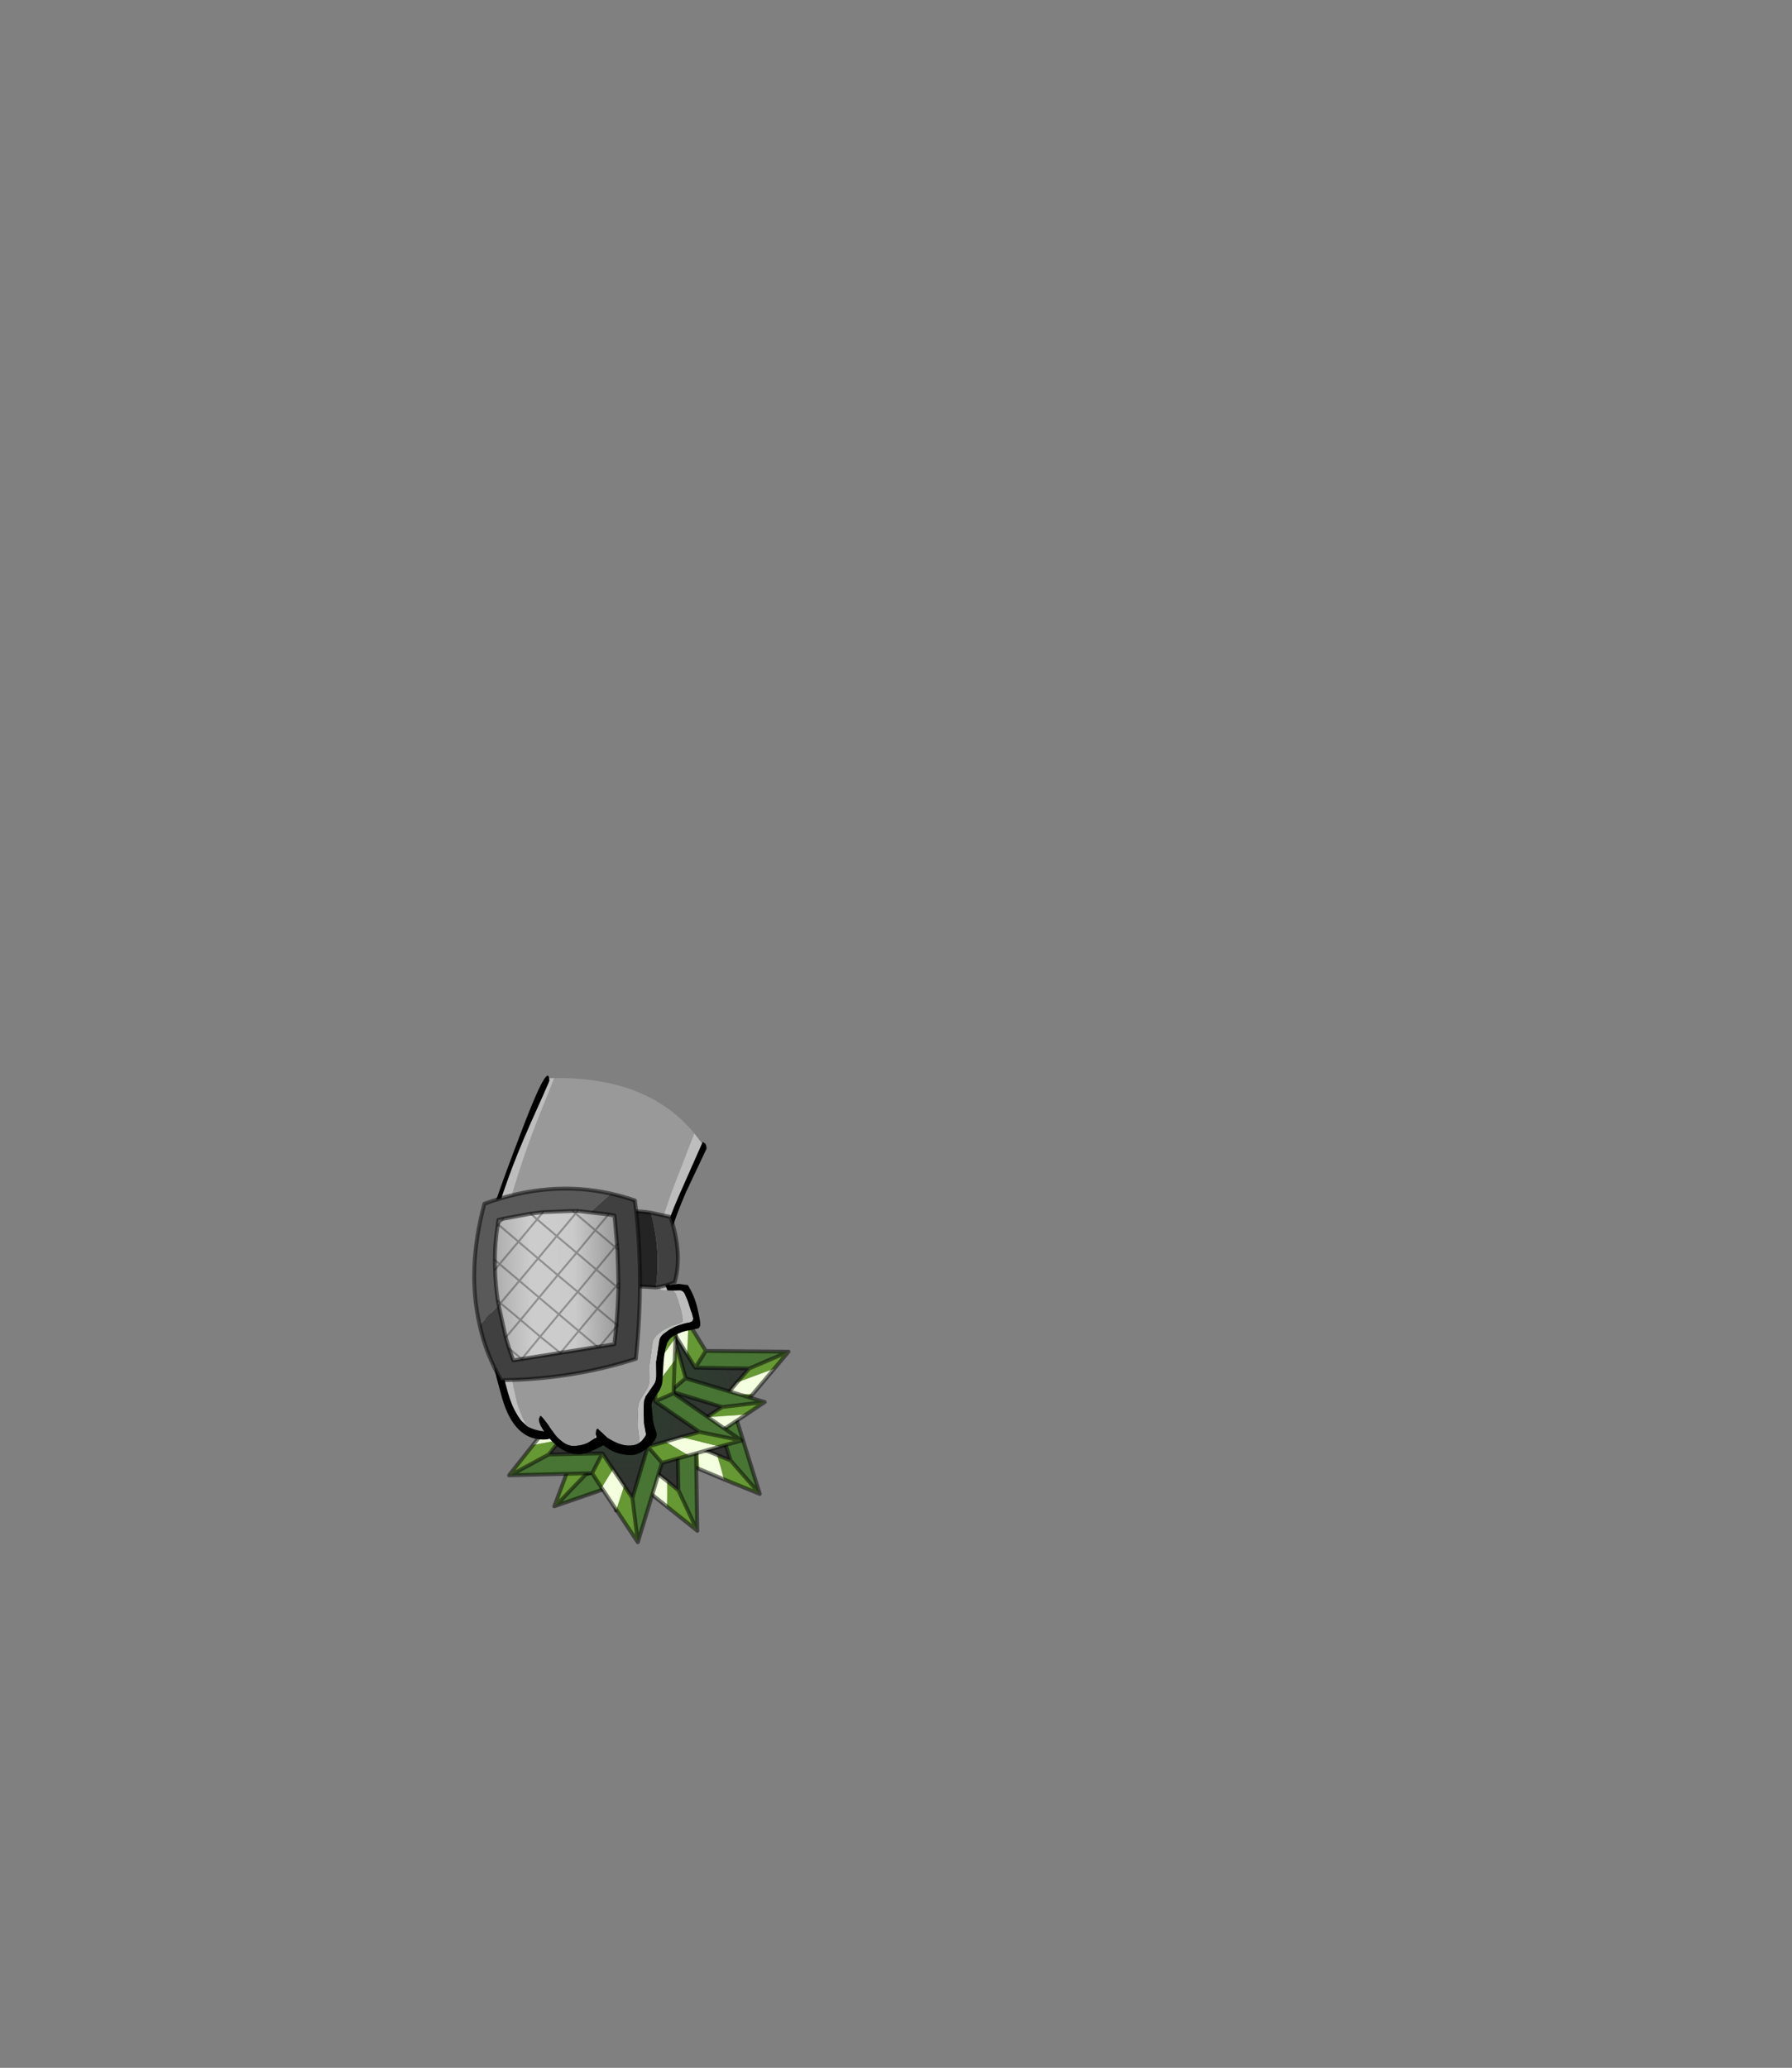 <?xml version="1.0" encoding="UTF-8" standalone="no"?>
<svg xmlns:xlink="http://www.w3.org/1999/xlink" height="531.5px" width="460.6px" xmlns="http://www.w3.org/2000/svg">
  <rect width="100%" height="100%" fill="#808080" stroke="none"/>
  <g transform="matrix(1.0, 0.0, 0.0, 1.0, 193.65, 334.05)">
    <use height="67.0" transform="matrix(0.992, -0.122, 0.122, 0.992, -68.823, 0.192)" width="76.2" xlink:href="#shape0"/>
    <use height="97.55" transform="matrix(1.0, 0.0, 0.0, 1.0, -72.25, -57.6)" width="60.2" xlink:href="#shape1"/>
  </g>
  <defs>
    <g id="shape0" transform="matrix(1.0, 0.0, 0.0, 1.0, 15.55, -0.45)">
      <path d="M55.95 26.95 L46.0 29.3 49.6 26.1 60.15 23.05 55.95 26.95 M42.9 32.2 L46.7 32.5 49.75 32.7 44.55 37.5 39.45 35.4 42.9 32.2 M48.35 58.45 L39.65 53.6 39.2 50.45 38.65 47.15 41.95 49.0 48.35 58.45 M33.7 50.2 L29.8 48.05 29.85 42.25 34.15 44.65 33.9 47.15 33.7 50.2 M11.15 58.0 L13.05 48.4 16.8 45.45 18.65 44.05 17.75 48.8 11.35 58.0 11.15 58.0 M14.25 42.25 L15.25 37.25 20.4 35.25 19.65 39.15 15.6 41.5 14.25 42.25 M-0.2 22.6 L10.35 21.35 13.55 23.2 16.65 25.0 10.4 25.75 -0.2 22.6 M17.8 20.5 L20.95 20.1 24.1 24.1 20.95 24.5 18.25 21.05 17.8 20.5 M30.15 0.95 L33.15 7.3 32.45 11.45 31.85 15.45 30.1 11.7 30.15 0.95 M35.55 12.6 L39.05 20.25 35.85 24.2 34.15 20.55 35.0 15.55 35.55 12.6" fill="#669933" fill-rule="evenodd" stroke="none"/>
      <path d="M46.0 29.3 L55.95 26.95 49.75 32.7 46.7 32.5 42.9 32.2 46.0 29.3 M39.65 53.6 L33.7 50.2 33.9 47.15 34.15 44.65 38.65 47.15 39.2 50.45 39.65 53.6 M13.05 48.4 L14.25 42.25 15.6 41.5 19.65 39.15 18.65 44.05 16.8 45.45 13.05 48.4 M10.35 21.35 L17.8 20.5 18.25 21.05 20.95 24.5 16.65 25.0 13.55 23.2 10.35 21.35 M33.15 7.3 L35.55 12.6 35.0 15.55 34.15 20.55 31.85 15.45 32.45 11.45 33.15 7.3" fill="#f3ffde" fill-rule="evenodd" stroke="none"/>
      <path d="M49.6 26.1 L46.0 29.3 42.9 32.2 39.45 35.4 41.95 49.0 38.65 47.15 34.15 44.65 29.85 42.25 17.75 48.8 18.65 44.05 19.65 39.15 20.4 35.25 10.4 25.75 16.65 25.0 20.95 24.5 24.1 24.1 30.1 11.7 31.85 15.45 34.15 20.55 35.85 24.2 49.6 26.1 M35.2 32.65 L35.15 31.9 Q34.9 30.25 33.7 28.95 32.15 27.45 30.0 27.45 L29.2 27.5 Q27.55 27.65 26.3 28.9 24.7 30.45 24.7 32.6 24.7 34.75 26.25 36.3 27.5 37.55 29.15 37.8 L29.95 37.85 Q32.1 37.85 33.65 36.35 35.2 34.8 35.2 32.65" fill="url(#gradient0)" fill-rule="evenodd" stroke="none"/>
      <path d="M60.15 23.05 L49.6 26.1 35.85 24.2 39.05 20.25 60.15 23.05 M44.55 37.5 L48.35 58.45 41.95 49.0 39.45 35.4 44.55 37.5 M29.8 48.05 L11.35 58.0 17.75 48.8 29.85 42.25 29.8 48.05 M15.25 37.25 L-0.2 22.6 10.4 25.75 20.4 35.25 15.25 37.25 M20.95 20.1 L30.15 0.95 30.1 11.7 24.1 24.1 20.95 20.1" fill="#487533" fill-rule="evenodd" stroke="none"/>
      <path d="M11.35 58.0 L11.1 58.15 11.15 58.0 11.35 58.0" fill="#333333" fill-rule="evenodd" stroke="none"/>
      <path d="M55.95 26.95 L60.15 23.05 49.6 26.1 46.0 29.3 42.9 32.2 39.45 35.4 41.95 49.0 38.65 47.15 34.15 44.65 29.85 42.25 17.75 48.8 11.35 58.0 11.1 58.15 11.15 58.0 13.05 48.4 14.25 42.25 15.25 37.25 -0.2 22.6 10.35 21.35 17.8 20.5 20.95 20.1 30.15 0.95 33.15 7.3 35.55 12.6 39.05 20.25 60.15 23.05 M49.75 32.7 L55.95 26.95 M49.75 32.7 L44.55 37.5 48.35 58.45 39.65 53.6 33.7 50.2 29.8 48.05 11.35 58.0 M30.1 11.7 L30.15 0.95 M20.95 20.1 L24.1 24.1 30.1 11.7 31.85 15.45 34.15 20.55 35.85 24.2 49.6 26.1 M24.1 24.1 L20.95 24.5 16.65 25.0 10.4 25.75 20.4 35.25 19.65 39.15 18.65 44.05 17.75 48.8 M39.05 20.25 L35.85 24.2 M35.2 32.65 Q35.2 34.8 33.65 36.35 32.1 37.85 29.95 37.85 L29.15 37.8 Q27.5 37.55 26.25 36.3 24.7 34.75 24.7 32.6 24.7 30.45 26.3 28.9 27.55 27.65 29.2 27.5 L30.0 27.45 Q32.15 27.45 33.7 28.95 34.9 30.25 35.15 31.9 L35.2 32.65 M29.8 48.05 L29.85 42.25 M15.25 37.25 L20.4 35.25 M48.35 58.45 L41.95 49.0 M44.55 37.5 L39.45 35.4 M10.4 25.75 L-0.2 22.6" fill="none" stroke="#000000" stroke-linecap="round" stroke-linejoin="round" stroke-opacity="0.502" stroke-width="1.0"/>
      <path d="M41.5 35.1 L52.5 35.15 47.35 37.75 37.15 37.2 41.5 35.1 M33.05 26.6 L28.8 29.45 28.25 25.5 30.45 20.9 31.8 18.25 33.05 26.6 M27.4 19.9 L26.8 15.8 29.9 5.45 30.9 12.45 29.15 16.25 27.4 19.9 M17.55 26.1 L14.45 25.6 12.8 21.5 12.5 20.8 15.7 21.4 17.55 26.1 M10.15 24.9 L3.95 23.8 -5.35 17.8 5.15 19.6 7.7 22.25 10.15 24.9 M10.9 35.8 L9.05 39.3 4.5 40.45 3.05 40.75 5.35 36.25 10.9 35.8 M6.75 43.7 L4.5 48.05 -4.2 55.1 -4.4 55.0 0.1 46.35 4.55 44.55 6.75 43.7 M18.0 45.15 L21.45 48.65 20.5 51.0 19.45 53.85 16.35 50.7 18.0 45.15 M25.1 52.25 L27.7 55.0 31.25 65.9 24.25 58.75 24.7 55.6 25.1 52.25 M29.1 41.2 L33.4 39.15 36.95 40.55 39.8 41.5 33.5 44.65 29.1 41.2" fill="#669933" fill-rule="evenodd" stroke="none"/>
      <path d="M52.5 35.15 L41.5 35.1 28.8 29.45 33.05 26.6 52.5 35.15 M29.9 5.45 L26.8 15.8 17.55 26.1 15.7 21.4 29.9 5.45 M3.95 23.8 L10.9 35.8 5.35 36.25 -5.35 17.8 3.95 23.8 M4.5 48.05 L18.0 45.15 16.35 50.7 -4.2 55.1 4.5 48.05 M27.7 55.0 L29.1 41.2 33.5 44.65 31.25 65.9 27.7 55.0" fill="#487533" fill-rule="evenodd" stroke="none"/>
      <path d="M28.8 29.45 L41.5 35.1 37.15 37.2 33.4 39.15 29.1 41.2 27.7 55.0 25.1 52.25 21.45 48.65 18.0 45.15 4.5 48.05 6.75 43.7 9.05 39.3 10.9 35.8 3.95 23.8 10.15 24.9 14.45 25.6 17.55 26.1 26.8 15.8 27.4 19.9 28.25 25.5 28.8 29.45 M18.3 31.35 Q16.4 32.35 15.8 34.45 15.15 36.5 16.2 38.4 17.05 39.95 18.55 40.65 L19.3 40.9 Q21.4 41.5 23.3 40.5 25.2 39.5 25.85 37.45 L26.0 36.7 Q26.25 35.0 25.4 33.45 24.35 31.55 22.25 30.95 L21.5 30.7 Q19.85 30.5 18.3 31.35" fill="url(#gradient1)" fill-rule="evenodd" stroke="none"/>
      <path d="M37.15 37.2 L47.35 37.75 39.8 41.5 36.95 40.55 33.4 39.15 37.15 37.2 M27.4 19.9 L29.15 16.25 30.9 12.45 31.8 18.25 30.45 20.9 28.25 25.5 27.4 19.9 M14.45 25.6 L10.15 24.9 7.7 22.25 5.15 19.6 12.5 20.8 12.8 21.5 14.45 25.6 M9.05 39.3 L6.75 43.7 4.55 44.55 0.1 46.35 3.05 40.75 4.5 40.45 9.05 39.3 M21.45 48.65 L25.1 52.25 24.7 55.6 24.25 58.75 19.45 53.85 20.5 51.0 21.45 48.65" fill="#f3ffde" fill-rule="evenodd" stroke="none"/>
      <path d="M-4.2 55.1 L-4.5 55.15 -4.4 55.0 -4.2 55.1" fill="#333333" fill-rule="evenodd" stroke="none"/>
      <path d="M41.5 35.1 L52.5 35.15 33.05 26.6 28.8 29.45 41.5 35.1 37.15 37.2 33.4 39.15 29.1 41.2 33.5 44.65 31.25 65.9 24.25 58.75 19.45 53.85 16.35 50.7 -4.2 55.1 -4.5 55.15 -4.4 55.0 0.1 46.35 3.05 40.75 5.35 36.25 -5.35 17.8 3.95 23.8 10.9 35.8 9.05 39.3 6.75 43.7 4.5 48.05 18.0 45.15 21.45 48.65 25.1 52.25 27.7 55.0 29.1 41.2 M47.35 37.75 L52.5 35.15 M26.8 15.8 L27.4 19.9 28.25 25.5 28.8 29.45 M30.9 12.45 L29.9 5.45 26.8 15.8 17.55 26.1 14.45 25.6 10.15 24.9 3.95 23.8 M31.8 18.25 L30.9 12.45 M31.8 18.25 L33.05 26.6 M5.15 19.6 L-5.35 17.8 M15.7 21.4 L12.5 20.8 5.15 19.6 M18.3 31.35 Q19.85 30.5 21.5 30.7 L22.25 30.95 Q24.35 31.55 25.4 33.45 26.25 35.0 26.0 36.7 L25.85 37.45 Q25.2 39.5 23.3 40.5 21.4 41.5 19.3 40.9 L18.55 40.65 Q17.05 39.95 16.2 38.4 15.15 36.5 15.8 34.45 16.4 32.35 18.3 31.35 M10.9 35.8 L5.35 36.25 M33.5 44.65 L39.8 41.5 47.35 37.75 M17.55 26.1 L15.7 21.4 29.9 5.45 M31.25 65.9 L27.7 55.0 M16.35 50.7 L18.0 45.15 M4.5 48.05 L-4.2 55.1" fill="none" stroke="#000000" stroke-linecap="round" stroke-linejoin="round" stroke-opacity="0.502" stroke-width="1.0"/>
      <path d="M31.75 15.95 L30.8 21.75 28.7 23.9 25.25 27.6 26.15 22.0 28.9 19.05 31.75 15.95 M39.7 45.1 L31.4 46.4 28.95 44.55 25.9 42.15 30.1 41.45 39.7 45.1 M11.25 58.05 L8.15 51.9 10.05 49.5 11.65 47.55 14.0 52.1 12.6 55.15 11.25 58.05 M-8.0 38.85 L-3.5 34.4 -1.95 34.55 2.7 34.85 -0.8 38.35 -3.2 38.55 -8.0 38.85 M5.0 14.9 Q8.35 16.65 11.7 18.35 L11.7 19.05 12.0 23.45 8.15 21.45 6.6 18.2 5.0 14.9" fill="#f3ffde" fill-rule="evenodd" stroke="none"/>
      <path d="M30.8 21.75 L29.5 30.05 24.55 31.55 25.25 27.6 28.7 23.9 30.8 21.75 M45.4 44.25 L39.7 45.1 30.1 41.45 34.9 40.75 45.4 44.25 M31.4 46.4 L24.35 47.45 21.25 42.85 25.9 42.15 28.95 44.55 31.4 46.4 M15.7 66.95 L11.25 58.05 12.6 55.15 14.0 52.1 15.7 55.5 15.7 66.95 M8.15 51.9 L6.2 47.9 9.45 43.15 11.65 47.55 10.05 49.5 8.15 51.9 M-14.95 45.7 L-8.0 38.85 -3.2 38.55 -0.8 38.35 -4.3 41.75 -14.75 45.85 -14.95 45.7 M-3.5 34.4 L0.15 30.85 5.55 32.05 2.7 34.85 -1.95 34.55 -3.5 34.4 M-4.4 10.0 L5.0 14.9 6.6 18.2 8.15 21.45 2.6 18.55 -4.4 10.0 M11.7 18.35 L14.5 19.8 14.9 24.85 12.0 23.45 11.7 19.05 11.7 18.35 M32.95 9.0 L31.75 15.95 28.9 19.05 26.15 22.0 26.85 17.9 32.95 9.0" fill="#669933" fill-rule="evenodd" stroke="none"/>
      <path d="M26.15 22.0 L25.25 27.6 24.55 31.55 34.9 40.75 30.1 41.45 25.9 42.15 21.25 42.85 15.7 55.5 14.0 52.1 11.65 47.55 9.45 43.15 -4.3 41.75 -0.8 38.35 2.7 34.85 5.55 32.05 2.6 18.55 8.15 21.45 12.0 23.45 14.9 24.85 26.85 17.9 26.15 22.0 M17.9 30.95 L17.2 30.55 Q15.7 29.75 13.95 30.1 11.8 30.5 10.6 32.3 9.35 34.1 9.8 36.2 10.1 37.95 11.35 39.05 L12.0 39.55 Q13.8 40.75 15.9 40.35 18.05 40.0 19.3 38.2 L19.65 37.55 Q20.4 36.05 20.05 34.25 19.7 32.15 17.9 30.95" fill="url(#gradient2)" fill-rule="evenodd" stroke="none"/>
      <path d="M29.5 30.05 L45.4 44.25 34.9 40.75 24.55 31.55 29.5 30.05 M24.35 47.45 L15.7 66.95 15.7 55.5 21.25 42.85 24.35 47.45 M6.2 47.9 L-14.75 45.85 -4.3 41.75 9.45 43.15 6.2 47.9 M0.15 30.85 L-4.4 10.0 2.6 18.55 5.55 32.05 0.15 30.85 M14.5 19.8 L32.95 9.0 26.85 17.9 14.9 24.85 14.5 19.8" fill="#487533" fill-rule="evenodd" stroke="none"/>
      <path d="M-14.75 45.85 L-15.05 45.85 -14.95 45.7 -14.75 45.85" fill="#333333" fill-rule="evenodd" stroke="none"/>
      <path d="M31.75 15.95 L30.8 21.75 29.5 30.05 45.4 44.25 39.7 45.1 31.4 46.4 24.35 47.45 15.7 66.95 11.25 58.05 8.15 51.9 6.2 47.9 -14.75 45.85 -15.05 45.85 -14.95 45.7 -8.0 38.85 -3.5 34.4 0.15 30.85 -4.4 10.0 5.0 14.9 Q8.35 16.65 11.7 18.35 L14.5 19.8 32.95 9.0 31.75 15.95 M26.15 22.0 L25.25 27.6 24.55 31.55 29.5 30.05 M26.85 17.9 L26.15 22.0 M32.95 9.0 L26.85 17.9 14.9 24.85 12.0 23.45 8.15 21.45 2.6 18.55 5.55 32.05 2.7 34.85 -0.8 38.35 -4.3 41.75 9.45 43.15 11.65 47.55 14.0 52.1 15.7 55.5 21.25 42.85 25.9 42.15 30.1 41.45 34.9 40.75 24.55 31.55 M17.9 30.95 Q19.7 32.15 20.05 34.25 20.4 36.05 19.65 37.55 L19.3 38.2 Q18.05 40.0 15.9 40.35 13.8 40.75 12.0 39.55 L11.35 39.05 Q10.1 37.95 9.8 36.2 9.35 34.1 10.6 32.3 11.8 30.5 13.95 30.1 15.7 29.75 17.2 30.55 L17.9 30.95 M0.15 30.85 L5.55 32.05 M6.2 47.9 L9.45 43.15 M24.35 47.45 L21.25 42.85 M14.9 24.85 L14.5 19.8 M15.7 66.95 L15.7 55.5 M34.9 40.75 L45.4 44.25 M-4.3 41.75 L-14.75 45.85 M-4.4 10.0 L2.6 18.55" fill="none" stroke="#000000" stroke-linecap="round" stroke-linejoin="round" stroke-opacity="0.502" stroke-width="1.0"/>
    </g>
    <radialGradient cx="0" cy="0" gradientTransform="matrix(0.027, 1.0E-4, -1.0E-4, 0.027, 29.95, 30.3)" gradientUnits="userSpaceOnUse" id="gradient0" r="819.2" spreadMethod="pad">
      <stop offset="0.0" stop-color="#2a402c"/>
      <stop offset="1.0" stop-color="#333333"/>
    </radialGradient>
    <radialGradient cx="0" cy="0" gradientTransform="matrix(0.026, 0.008, -0.008, 0.026, 21.45, 33.65)" gradientUnits="userSpaceOnUse" id="gradient1" r="819.2" spreadMethod="pad">
      <stop offset="0.0" stop-color="#2a402c"/>
      <stop offset="1.0" stop-color="#333333"/>
    </radialGradient>
    <radialGradient cx="0" cy="0" gradientTransform="matrix(0.022, 0.015, -0.015, 0.022, 16.25, 33.3)" gradientUnits="userSpaceOnUse" id="gradient2" r="819.2" spreadMethod="pad">
      <stop offset="0.0" stop-color="#2a402c"/>
      <stop offset="1.0" stop-color="#333333"/>
    </radialGradient>
    <g id="shape1" transform="matrix(1.0, 0.0, 0.0, 1.0, 72.25, 57.6)">
      <path d="M-58.15 32.55 L-59.3 30.5 -60.6 27.05 Q-61.5 23.8 -62.8 16.2 L-64.9 2.85 Q-65.75 -2.95 -65.5 -7.4 L-64.95 -14.35 Q-64.8 -16.9 -64.1 -19.35 -62.65 -25.4 -60.55 -31.9 -58.5 -38.5 -54.9 -47.7 L-52.8 -52.85 -51.25 -56.85 -51.2 -56.95 Q-27.1 -57.25 -15.2 -42.75 L-21.1 -27.5 -24.15 -18.45 -24.7 -15.85 Q-25.45 -12.45 -25.45 -11.1 L-25.05 -7.05 Q-24.7 -4.5 -24.05 -3.0 L-23.85 -2.45 -22.1 -2.4 -20.65 -2.35 -19.95 -1.6 -19.25 0.3 -19.25 0.5 -18.45 3.25 -18.4 3.55 -18.0 5.2 -18.05 5.55 -18.25 5.85 -18.75 6.15 -18.75 6.2 Q-21.15 6.5 -23.5 8.05 L-24.0 8.45 Q-25.75 9.8 -25.9 11.0 L-26.75 16.9 -26.7 20.0 Q-26.7 21.35 -27.05 22.25 L-27.25 22.75 -28.9 25.45 -29.25 26.1 Q-29.7 27.0 -29.7 28.65 L-29.75 30.7 -29.65 33.4 -29.35 35.6 -29.3 36.25 -29.3 36.3 -29.55 36.95 Q-30.6 37.55 -32.2 37.5 -34.45 37.45 -37.55 35.5 L-40.05 33.15 -40.35 33.4 -40.5 34.45 -40.45 34.75 -40.5 34.75 -40.7 34.95 -40.75 35.0 -40.75 35.05 -40.9 35.75 -41.7 36.25 Q-43.35 37.5 -46.15 37.6 -49.0 37.65 -51.75 33.6 -54.55 29.55 -54.8 29.9 L-55.15 30.7 Q-55.15 31.7 -54.25 33.15 L-53.75 33.9 -54.05 33.85 Q-56.55 33.5 -58.15 32.55" fill="#999999" fill-rule="evenodd" stroke="none"/>
      <path d="M-51.2 -56.95 L-51.25 -56.85 -52.8 -52.85 -54.9 -47.7 Q-58.5 -38.5 -60.55 -31.9 -62.65 -25.4 -64.1 -19.35 -64.8 -16.9 -64.95 -14.35 L-65.5 -7.4 Q-65.75 -2.95 -64.9 2.85 L-62.8 16.2 Q-61.5 23.8 -60.6 27.05 L-59.3 30.5 -58.15 32.55 -59.65 31.15 -59.85 30.9 Q-61.5 28.65 -62.5 25.8 -63.6 22.7 -65.15 15.45 L-67.65 2.65 Q-68.65 -2.9 -68.4 -7.15 L-67.95 -13.8 Q-67.75 -16.2 -67.05 -18.55 -65.5 -24.35 -63.25 -30.55 -61.05 -36.85 -57.15 -45.65 L-54.1 -52.45 -52.7 -55.65 Q-52.2 -56.9 -52.5 -56.4 L-52.5 -56.45 -52.5 -56.9 -52.3 -56.9 -51.2 -56.95 M-40.9 35.75 L-40.75 35.05 -40.75 35.0 -40.7 34.95 -40.5 34.75 -40.45 34.75 -40.3 35.35 -40.25 35.4 -40.35 35.45 -40.9 35.75 M-29.55 36.95 L-29.3 36.3 -29.3 36.25 -29.35 35.6 -29.65 33.4 -29.75 30.7 -29.7 28.65 Q-29.7 27.0 -29.25 26.1 L-28.9 25.45 -27.25 22.75 -27.05 22.25 Q-26.7 21.35 -26.7 20.0 L-26.75 16.9 -25.9 11.0 Q-25.75 9.8 -24.0 8.45 L-23.5 8.05 Q-21.15 6.5 -18.75 6.2 L-18.75 6.15 -18.25 5.85 -18.05 5.55 -18.0 5.2 -18.4 3.55 -18.45 3.25 -19.25 0.5 -19.25 0.3 -19.95 -1.6 -20.65 -2.35 -18.9 -2.4 Q-18.2 -2.4 -17.7 -1.6 L-16.9 0.25 -16.85 0.4 -16.0 3.05 -15.85 3.35 -15.45 4.9 -15.7 5.55 -16.3 5.8 -16.3 5.85 -16.95 5.95 Q-19.25 6.35 -21.5 7.65 L-23.15 8.85 Q-24.05 9.65 -24.15 10.45 L-25.0 16.1 -24.95 19.05 Q-24.9 20.8 -25.5 21.7 L-26.15 22.65 -27.7 24.9 -28.05 25.85 -28.2 27.35 -28.2 29.3 -28.1 31.85 -27.6 34.6 -27.6 34.65 Q-27.7 35.1 -28.45 36.0 L-28.8 36.4 -29.55 36.95 M-22.1 -2.4 L-23.85 -2.45 -24.05 -3.0 Q-24.7 -4.5 -25.05 -7.05 L-25.45 -11.1 Q-25.45 -12.45 -24.7 -15.85 L-24.15 -18.45 -21.1 -27.5 -15.2 -42.75 -13.2 -40.15 -19.3 -26.35 Q-21.45 -21.35 -22.6 -17.7 L-23.2 -15.2 Q-23.95 -11.95 -23.95 -10.65 L-23.45 -6.8 Q-23.0 -4.35 -22.3 -2.95 L-22.1 -2.4" fill="#bdbdbd" fill-rule="evenodd" stroke="none"/>
      <path d="M-58.15 32.55 Q-56.55 33.5 -54.05 33.85 L-53.75 33.9 -54.25 33.15 Q-55.15 31.7 -55.15 30.7 L-54.8 29.9 Q-54.55 29.55 -51.75 33.6 -49.0 37.65 -46.15 37.6 -43.35 37.5 -41.7 36.25 L-40.9 35.75 -40.35 35.45 -40.25 35.4 -40.3 35.35 -40.45 34.75 -40.5 34.45 -40.35 33.4 -40.05 33.15 -37.55 35.5 Q-34.45 37.45 -32.2 37.5 -30.6 37.55 -29.55 36.95 L-28.8 36.4 -28.45 36.0 Q-27.7 35.1 -27.6 34.65 L-27.6 34.6 -28.1 31.85 -28.2 29.3 -28.2 27.35 -28.05 25.85 -27.7 24.9 -26.15 22.65 -25.5 21.7 Q-24.9 20.8 -24.95 19.05 L-25.0 16.1 -24.15 10.45 Q-24.05 9.65 -23.15 8.85 L-21.5 7.65 Q-19.25 6.35 -16.95 5.95 L-16.3 5.85 -16.3 5.8 -15.7 5.55 -15.45 4.9 -15.85 3.35 -16.0 3.05 -16.85 0.4 -16.9 0.25 -17.7 -1.6 Q-18.2 -2.4 -18.9 -2.4 L-20.65 -2.35 -22.1 -2.4 -22.3 -2.95 Q-23.0 -4.35 -23.45 -6.8 L-23.95 -10.65 Q-23.95 -11.95 -23.2 -15.2 L-22.6 -17.7 Q-21.45 -21.35 -19.3 -26.35 L-13.2 -40.15 -13.05 -40.55 -12.5 -40.2 -12.35 -40.05 Q-12.05 -39.65 -12.05 -38.8 L-17.3 -27.7 Q-22.55 -15.6 -22.55 -9.7 L-22.05 -5.8 -21.6 -4.0 -21.5 -3.75 -19.2 -4.05 -16.85 -3.75 -16.05 -2.35 Q-14.7 0.3 -14.15 3.3 L-14.0 3.95 Q-13.65 5.65 -13.65 6.25 -13.65 7.15 -14.25 7.4 L-16.6 7.9 Q-18.35 8.15 -20.1 9.1 -21.9 10.0 -22.35 11.75 -22.9 13.45 -23.1 16.05 L-23.35 20.5 Q-23.4 22.4 -24.6 24.0 -25.85 25.6 -26.2 26.9 L-25.9 30.0 Q-25.9 31.3 -25.25 33.2 L-24.85 34.4 -24.95 35.35 -25.35 36.1 -25.4 36.25 -25.5 36.3 Q-26.05 37.2 -27.45 38.3 -29.65 39.95 -31.35 39.95 -35.3 39.95 -38.2 37.7 L-38.55 37.4 Q-39.2 37.8 -40.15 38.25 -43.1 39.75 -44.8 39.75 L-45.1 39.75 Q-46.65 39.7 -48.1 39.05 -50.35 38.1 -52.35 35.75 L-52.35 35.7 -52.55 35.8 -53.0 35.9 -54.05 35.95 Q-61.45 35.95 -64.55 25.45 L-66.0 20.15 -67.25 14.5 -68.95 4.0 Q-70.25 -3.45 -70.25 -7.1 -70.25 -10.8 -68.9 -16.6 -67.55 -22.45 -60.05 -42.15 -53.2 -60.3 -52.55 -57.1 L-52.5 -56.9 -52.5 -56.45 -52.5 -56.4 Q-52.2 -56.9 -52.7 -55.65 L-54.1 -52.45 -57.15 -45.65 Q-61.05 -36.85 -63.25 -30.55 -65.5 -24.35 -67.05 -18.55 -67.75 -16.2 -67.95 -13.8 L-68.4 -7.15 Q-68.65 -2.9 -67.65 2.65 L-65.15 15.45 Q-63.6 22.7 -62.5 25.8 -61.5 28.65 -59.85 30.9 L-59.65 31.15 -58.15 32.55" fill="#000000" fill-rule="evenodd" stroke="none"/>
      <path d="M-25.05 -3.15 Q-23.85 -11.7 -25.85 -20.25 L-26.35 -22.35 -21.3 -21.25 Q-18.15 -11.65 -20.25 -4.45 -22.6 -3.5 -25.05 -3.15" fill="#404040" fill-rule="evenodd" stroke="none"/>
      <path d="M-26.35 -22.35 L-25.85 -20.25 Q-23.85 -11.7 -25.05 -3.15 L-33.25 -3.65 -35.7 -22.35 Q-31.15 -23.1 -26.35 -22.35" fill="#242424" fill-rule="evenodd" stroke="none"/>
      <path d="M-25.05 -3.15 Q-22.6 -3.5 -20.25 -4.45 -18.15 -11.65 -21.3 -21.25 L-26.35 -22.35 Q-31.15 -23.1 -35.7 -22.35 L-33.25 -3.65 -25.05 -3.15 Z" fill="none" stroke="#000000" stroke-linecap="round" stroke-linejoin="round" stroke-opacity="0.502" stroke-width="1.0"/>
      <path d="M-70.35 6.55 L-53.8 -11.1 Q-44.55 -20.3 -36.65 -27.25 -33.5 -26.55 -30.45 -25.5 -28.0 -6.0 -30.2 15.2 -46.7 20.5 -64.8 20.7 -68.75 14.05 -70.35 6.55" fill="#404040" fill-rule="evenodd" stroke="none"/>
      <path d="M-36.65 -27.25 Q-44.55 -20.3 -53.8 -11.1 L-70.35 6.55 Q-73.7 -7.65 -69.15 -24.65 -52.3 -30.8 -36.65 -27.25" fill="#595959" fill-rule="evenodd" stroke="none"/>
      <path d="M-36.65 -27.25 Q-52.3 -30.8 -69.15 -24.65 -73.7 -7.65 -70.35 6.55 -68.75 14.05 -64.8 20.7 -46.7 20.5 -30.2 15.2 -28.0 -6.0 -30.45 -25.5 -33.5 -26.55 -36.65 -27.25 Z" fill="none" stroke="#000000" stroke-linecap="round" stroke-linejoin="round" stroke-opacity="0.502" stroke-width="1.0"/>
      <path d="M-65.55 -20.5 L-64.3 -20.8 -57.25 -22.1 -54.05 -22.5 -46.45 -22.8 -45.2 -22.8 -37.25 -21.9 -37.2 -21.9 -35.7 -21.6 -35.05 -14.2 -34.95 -13.0 Q-34.75 -8.55 -34.7 -4.15 L-34.7 -3.0 Q-34.8 1.75 -35.2 6.4 L-35.25 6.95 -35.75 11.45 -61.7 15.6 -62.8 12.55 -63.65 9.7 -65.45 1.55 -65.7 0.25 Q-66.3 -3.75 -66.4 -7.7 L-66.45 -10.2 Q-66.45 -14.65 -65.75 -19.0 L-65.7 -19.4 -65.55 -20.5" fill="url(#gradient3)" fill-rule="evenodd" stroke="none"/>
      <path d="M-65.75 -19.0 L-65.55 -19.3 -64.3 -20.8 M-66.4 -7.7 L-65.25 -9.15 -66.45 -10.2 M-46.45 -22.8 L-45.7 -22.15 -45.2 -22.8 M-50.55 -16.35 L-45.45 -12.05 -40.65 -17.85 -45.7 -22.15 -50.55 -16.35 -55.6 -20.65 -60.4 -14.9 -55.35 -10.6 -50.55 -16.35 M-57.25 -22.1 L-55.6 -20.65 -54.05 -22.5 M-55.1 -0.55 L-50.3 -6.3 -55.35 -10.6 -60.15 -4.85 -55.1 -0.55 -50.0 3.75 -45.15 -2.0 -50.3 -6.3 -45.45 -12.05 -40.4 -7.75 -35.6 -13.55 -40.65 -17.85 -37.25 -21.9 M-65.25 -9.15 L-60.4 -14.9 -65.55 -19.3 M-65.25 -9.15 L-60.15 -4.85 -65.0 0.9 -59.85 5.2 -55.1 -0.55 M-40.4 -7.75 L-45.15 -2.0 -40.1 2.3 -35.3 -3.45 -40.4 -7.75 M-34.95 -13.0 L-35.6 -13.55 -35.05 -14.2 M-34.7 -4.15 L-35.3 -3.45 -34.7 -3.0 M-39.55 12.05 L-34.95 6.6 -40.1 2.3 -44.9 8.05 -40.1 12.1 M-44.9 8.05 L-49.6 13.7 -54.8 9.5 -59.55 15.25 -62.8 12.55 M-50.0 3.75 L-44.9 8.05 M-59.85 5.2 L-54.8 9.5 -50.0 3.75 M-65.45 1.55 L-65.0 0.9 -65.7 0.25 M-59.85 5.2 L-63.65 9.7" fill="none" stroke="#000000" stroke-linecap="round" stroke-linejoin="round" stroke-opacity="0.302" stroke-width="0.5"/>
      <path d="M-65.55 -20.5 L-64.3 -20.8 -57.25 -22.1 -54.05 -22.5 -46.45 -22.8 -45.2 -22.8 -37.25 -21.9 -37.2 -21.9 -35.7 -21.6 -35.05 -14.2 -34.95 -13.0 Q-34.75 -8.55 -34.7 -4.15 L-34.7 -3.0 Q-34.8 1.75 -35.2 6.4 L-35.25 6.95 -35.75 11.45 -61.7 15.6 -62.8 12.55 -63.65 9.7 -65.45 1.55 -65.7 0.25 Q-66.3 -3.75 -66.4 -7.7 L-66.45 -10.2 Q-66.45 -14.65 -65.75 -19.0 L-65.7 -19.4 -65.55 -20.5 Z" fill="none" stroke="#000000" stroke-linecap="round" stroke-linejoin="round" stroke-opacity="0.502" stroke-width="1.0"/>
    </g>
    <linearGradient gradientTransform="matrix(0.02, -4.0E-4, 5.0E-4, 0.022, -51.3, -4.55)" gradientUnits="userSpaceOnUse" id="gradient3" spreadMethod="pad" x1="-819.2" x2="819.2">
      <stop offset="0.0" stop-color="#a8a8a8"/>
      <stop offset="0.322" stop-color="#cccccc"/>
      <stop offset="0.494" stop-color="#cccccc"/>
      <stop offset="0.659" stop-color="#cacaca"/>
      <stop offset="0.98" stop-color="#9c9c9c"/>
    </linearGradient>
  </defs>
</svg>

